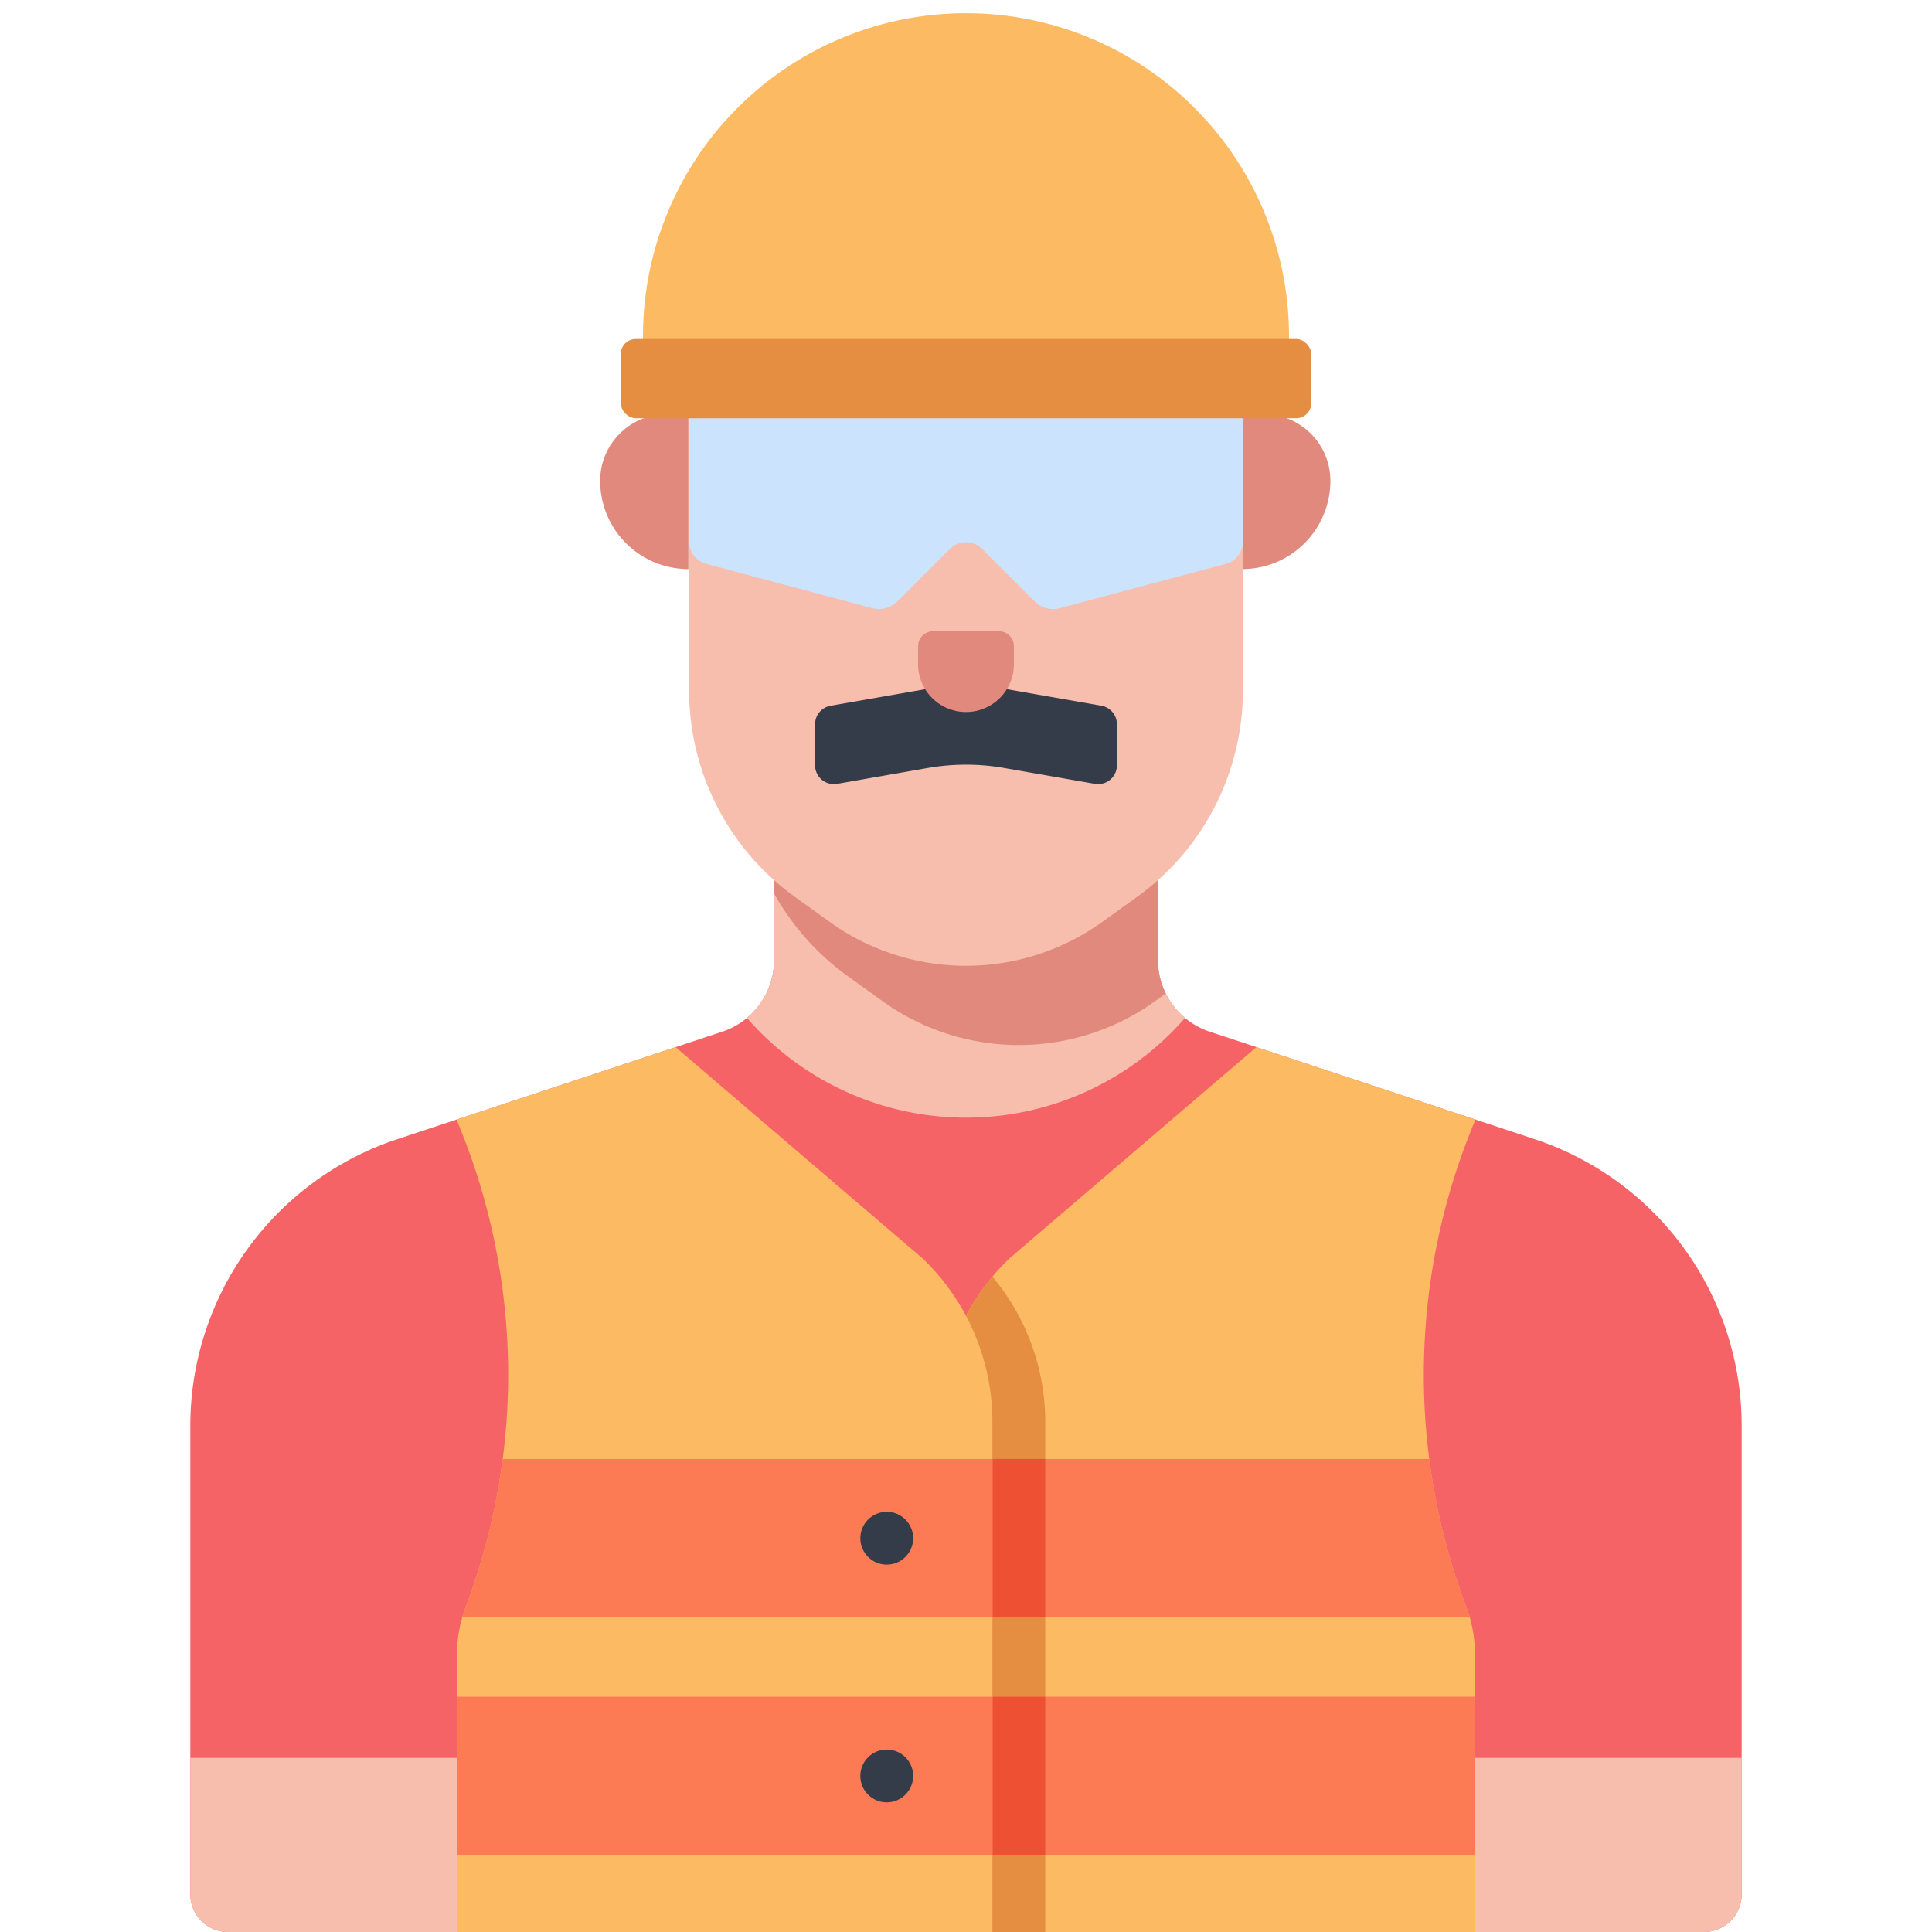 <svg xmlns="http://www.w3.org/2000/svg" data-name="Layer 1" viewBox="0 0 512 512" id="builder"><path fill="#f66366" d="M461.56 501.999V377.835a80 80 0 0 0-54.873-75.951l-86.108-28.488a20 20 0 0 1-13.718-18.987v-25.27H205.14v25.27a20 20 0 0 1-13.718 18.987l-86.108 28.488a80 80 0 0 0-54.873 75.951V502a10 10 0 0 0 10 10h391.12a10 10 0 0 0 10-10Z"></path><path fill="#fcba63" d="M249 512V376.83a60.001 60.001 0 0 1 18.494-43.327l65.467-56.01 57.918 19.162v.373a173.943 173.943 0 0 0-2.268 128.933 34.87 34.87 0 0 1 2.268 12.355V512Z"></path><path fill="#fc7b55" d="M249 449.65h141.88v42H249zM249 428.646h140.5a35.138 35.138 0 0 0-.889-2.685 174.657 174.657 0 0 1-9.834-39.315H249Z"></path><path fill="#e58e41" d="M263 338.324a59.995 59.995 0 0 0-14 38.507V512h28V376.83a59.995 59.995 0 0 0-14-38.506Z"></path><path fill="#ee5034" d="M249 449.65h27.999v42H249zM249 386.646h27.999v42H249z"></path><path fill="#fcba63" d="M262.999 512V376.83a60.001 60.001 0 0 0-18.494-43.327l-65.467-56.01-57.918 19.162v.373a174.23 174.23 0 0 1 13.55 67.481 174.237 174.237 0 0 1-11.282 61.452 34.871 34.871 0 0 0-2.268 12.355V512Z"></path><path fill="#fc7b55" d="M123.388 425.96c-.335.884-.627 1.781-.889 2.686h140.5v-42H133.222a174.655 174.655 0 0 1-9.834 39.315Z"></path><circle cx="234.999" cy="407.646" r="7" fill="#343c49"></circle><path fill="#fc7b55" d="M121.12 449.65h141.879v42H121.12z"></path><circle cx="234.999" cy="470.646" r="7" fill="#343c49"></circle><path fill="#f7bdad" d="M197.946 269.758a76.971 76.971 0 0 0 116.108 0 19.99 19.99 0 0 1-7.193-15.35v-25.27H205.14v25.27a19.99 19.99 0 0 1-7.193 15.35zM121.12 511.999H60.44a10 10 0 0 1-10-10V465.85h70.68zM390.88 465.85h70.68V502a10 10 0 0 1-10 10h-60.68z"></path><path fill="#e2897d" d="M329.181 150.808v-41.05h5.73a17.66 17.66 0 0 1 17.66 17.66 23.39 23.39 0 0 1-23.39 23.39ZM182.436 150.808a23.39 23.39 0 0 1-23.39-23.39 17.66 17.66 0 0 1 17.66-17.66h5.73v41.05ZM205.139 229.138v7.633a67.3 67.3 0 0 0 19.517 21.913l9.207 6.62A61.902 61.902 0 0 0 270 276.945a61.902 61.902 0 0 0 36.137-11.643l2.813-2.022a19.906 19.906 0 0 1-2.089-8.872v-25.27Z"></path><path fill="#f7bdad" d="M329.372 163.602v19.408a67.338 67.338 0 0 1-28.028 54.673l-9.207 6.62A61.903 61.903 0 0 1 256 255.946a61.903 61.903 0 0 1-36.137-11.643l-9.207-6.62a67.338 67.338 0 0 1-28.028-54.672V106.495l146.744-4.436Z"></path><path fill="#343c49" d="m290.138 207.726-24.024-4.204a58.672 58.672 0 0 0-20.228 0l-24.024 4.204A5 5 0 0 1 216 202.8v-10.848a5 5 0 0 1 4.138-4.926l25.748-4.505a58.672 58.672 0 0 1 20.228 0l25.748 4.505a5 5 0 0 1 4.138 4.926V202.8a5 5 0 0 1-5.862 4.925Z"></path><path fill="#e2897d" d="M268.704 171.285v4.707a12.701 12.701 0 0 1-12.7 12.701h-.007a12.701 12.701 0 0 1-12.701-12.7v-4.708a4 4 0 0 1 4-4h17.408a4 4 0 0 1 4 4Z"></path><path fill="#fcba63" d="M256 3.499a85.603 85.603 0 0 1 85.603 85.603v8.969H170.397v-8.969A85.603 85.603 0 0 1 256 3.499Z"></path><path fill="#cce3fd" d="m324.922 149.402-44.023 11.767a7 7 0 0 1-6.758-1.813l-13.898-13.9a6 6 0 0 0-8.486 0l-13.901 13.9a7 7 0 0 1-6.758 1.813l-44.02-11.767a6 6 0 0 1-4.45-5.796v-32.771h146.744v32.77a6 6 0 0 1-4.45 5.797Z"></path><rect width="183" height="21" x="164.5" y="89.835" fill="#e58e41" rx="4"></rect></svg>